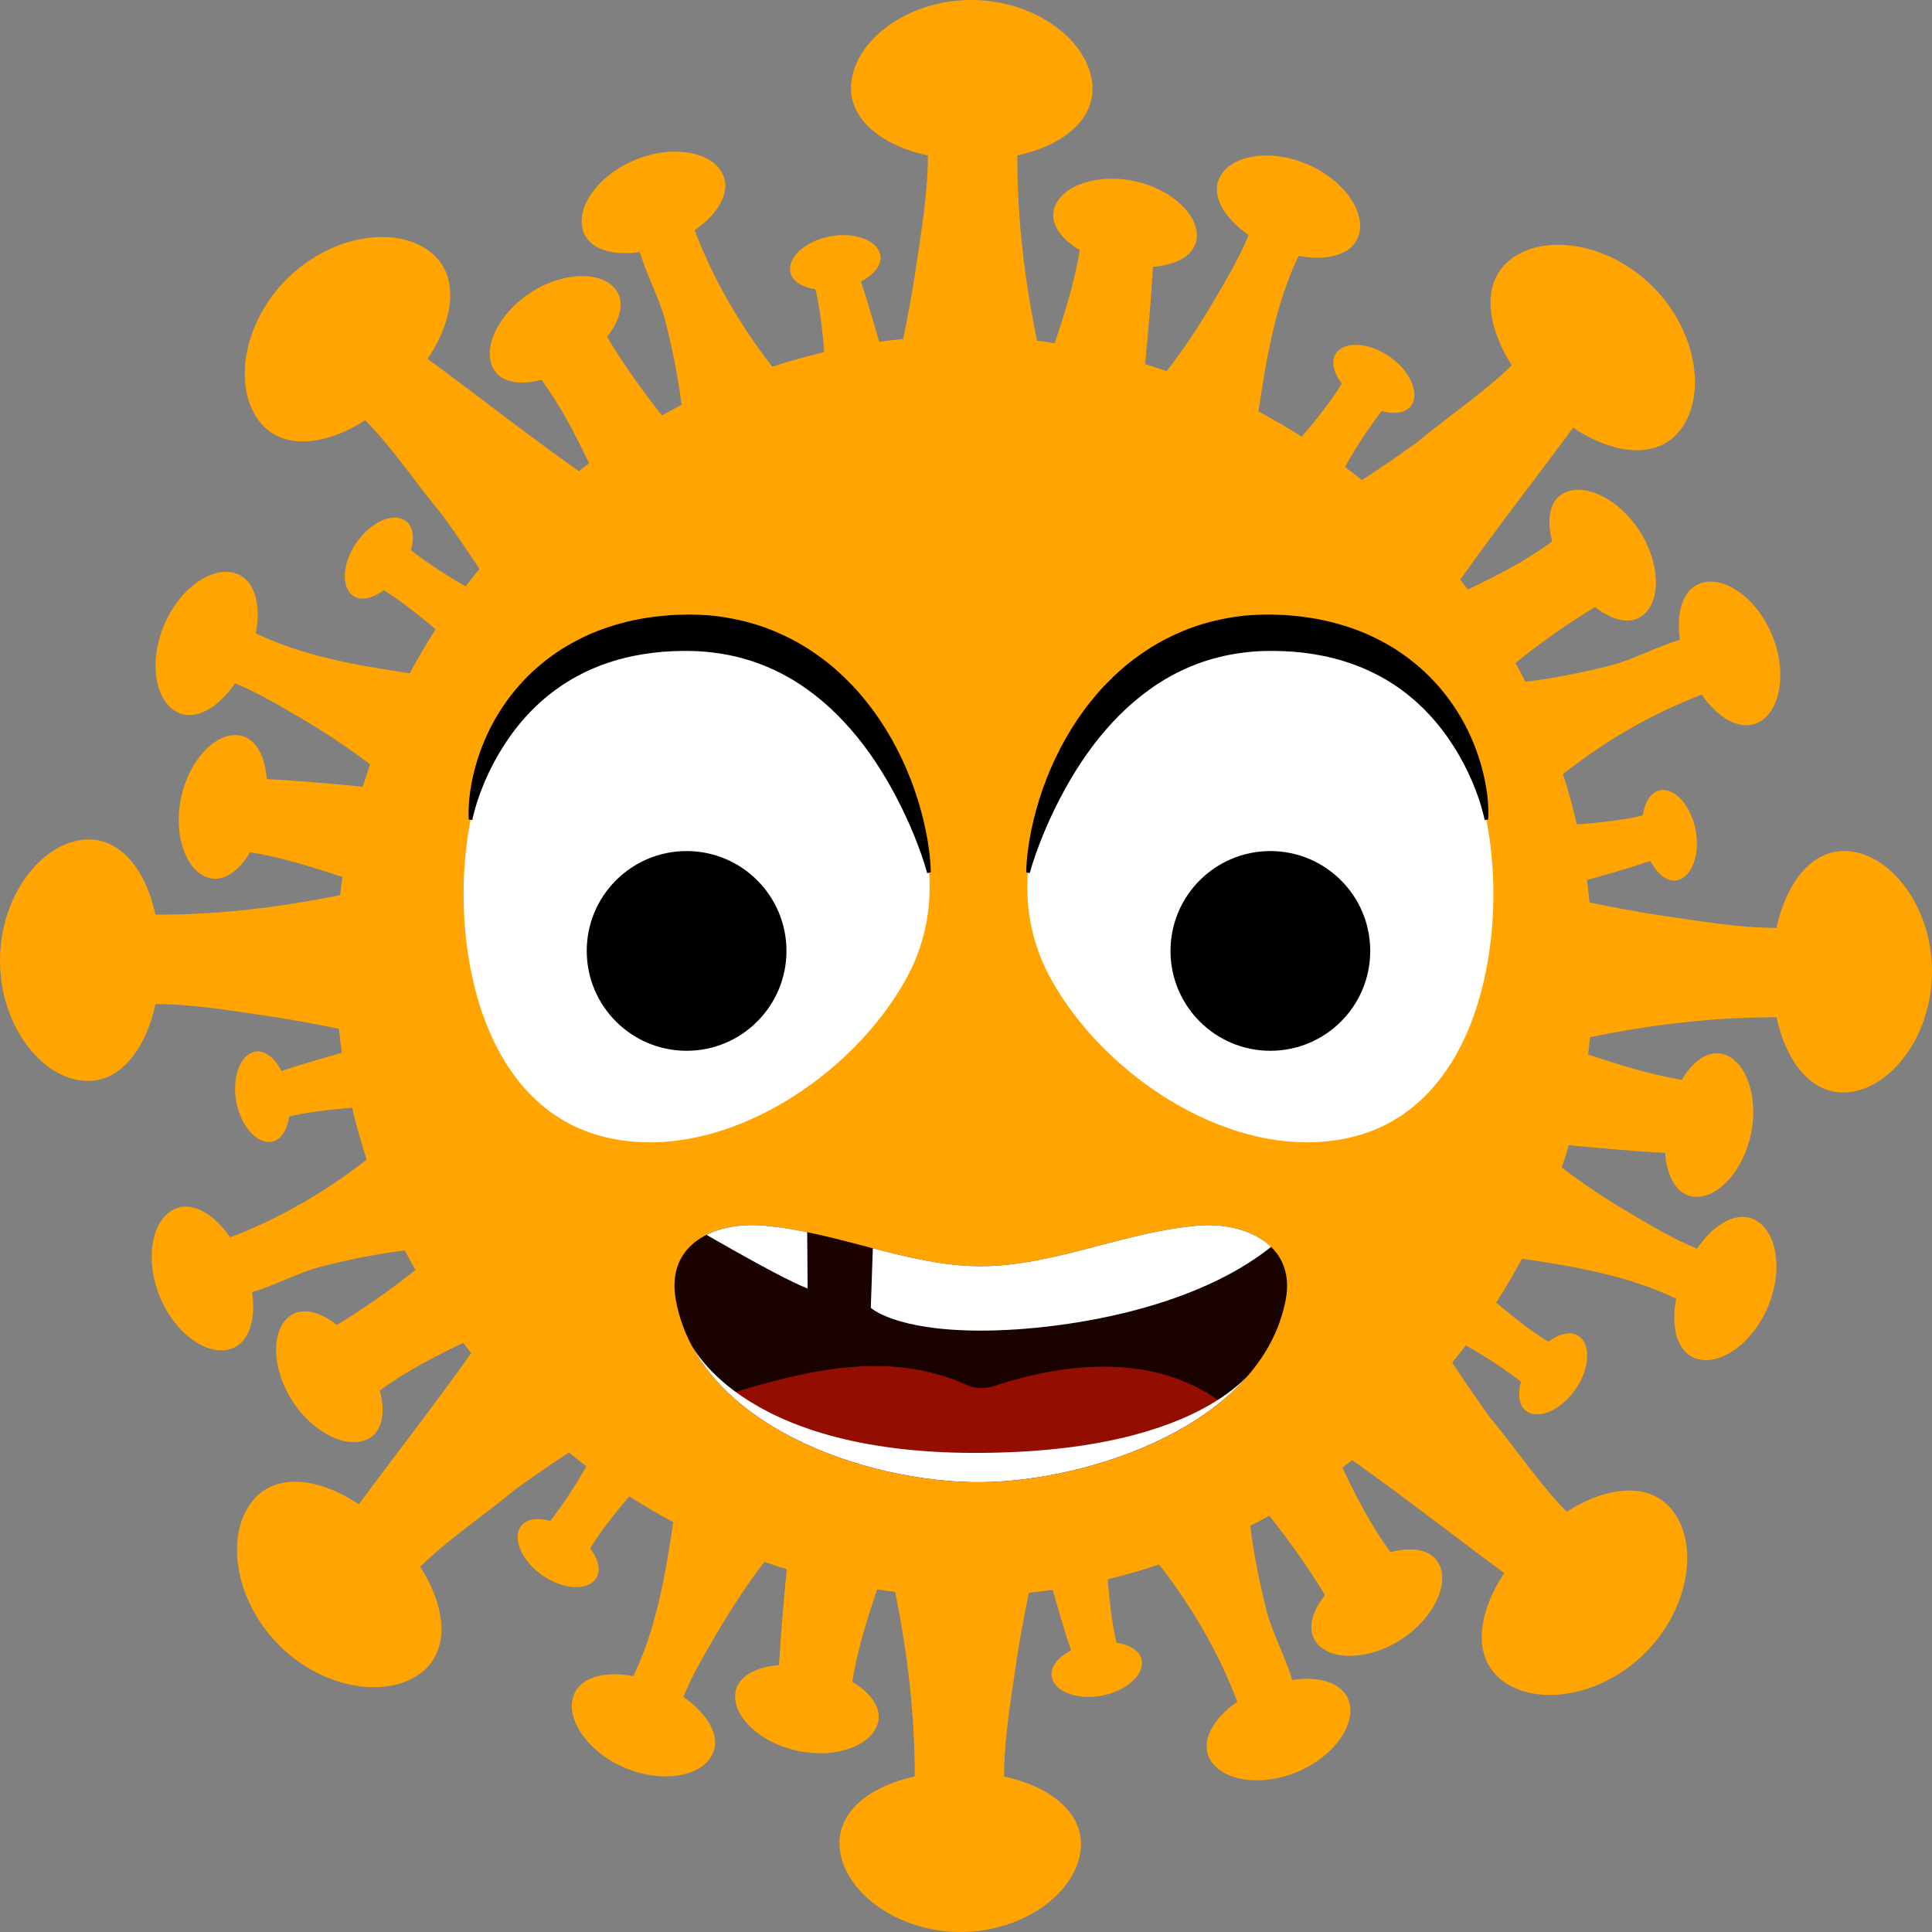 <?xml version="1.0" encoding="UTF-8" standalone="no"?><!DOCTYPE svg PUBLIC "-//W3C//DTD SVG 1.1//EN" "http://www.w3.org/Graphics/SVG/1.1/DTD/svg11.dtd">
<svg width="100%" height="100%" viewBox="0 0 1000 1000" version="1.1" xmlns="http://www.w3.org/2000/svg"
     xml:space="preserve"
     style="fill-rule:evenodd;clip-rule:evenodd;stroke-linejoin:round;stroke-miterlimit:2;"><rect x="0" y="0" width="1000" height="1000" fill="#808080" stroke="none"/><path id="path268" d="M956.535,440.542c-17.808,-1.356 -31.686,15.097 -37.023,39.752c-20.859,-0.102 -41.65,-3.864 -62.458,-6.846c-10.895,-1.745 -22.57,-3.897 -34.296,-6.337c-0.39,-3.881 -0.847,-7.744 -1.372,-11.573c11.064,-3.169 22.129,-6.27 32.889,-9.93c3.643,7.117 9.015,11.234 14.132,9.947c7.371,-1.83 11.573,-13.353 9.285,-25.756c-2.287,-12.403 -10.319,-21.689 -17.876,-20.842c-4.999,0.576 -8.438,5.778 -9.506,13.115c-8.15,2.034 -20.605,3.643 -34.16,4.643c-2.017,-8.828 -4.406,-17.521 -7.134,-26.061c21.74,-17.097 45.954,-31.313 71.828,-41.107c8.625,12.522 19.995,18.825 28.958,14.555c11.709,-5.574 15.403,-25.84 7.524,-45.14c-7.862,-19.283 -24.688,-31.245 -36.99,-27.111c-9.184,3.084 -12.98,14.894 -10.777,29.314c-11.285,3.203 -23.18,9.794 -34.99,13.03c-15.081,3.881 -31.771,7.168 -45.039,8.659c-1.661,-3.287 -3.372,-6.541 -5.134,-9.743c13.115,-10.455 26.789,-20.198 41.209,-28.924c9.116,7.201 18.503,9.268 24.722,4.337c9.54,-7.574 9.015,-27.179 -1.711,-43.767c-10.709,-16.589 -28.366,-25.112 -39.193,-19.537c-7.219,3.711 -9.116,13.454 -6.032,25.027c-13.726,10.133 -28.552,17.673 -43.65,24.908c-1.287,-1.711 -2.609,-3.423 -3.931,-5.1c18.86,-26.688 39.108,-52.426 58.425,-78.673c21.028,13.945 42.463,16.063 54.274,2.66c15.114,-17.148 10.692,-51.647 -12.624,-75.268c-23.316,-23.637 -57.764,-28.5 -75.098,-13.623c-13.488,11.556 -11.743,32.838 1.711,53.934c-15.182,14.742 -32.889,26.4 -48.8,39.667c-8.93,6.473 -18.724,13.217 -28.738,19.775c-2.898,-2.339 -5.829,-4.643 -8.795,-6.897c5.643,-10.065 11.98,-19.74 18.995,-28.89c7.032,1.949 13.115,0.932 15.657,-3.355c3.88,-6.541 -1.288,-17.673 -11.658,-24.858c-10.37,-7.184 -22.587,-8.082 -27.297,-2.118c-3.135,3.965 -1.847,10.167 2.643,16.148c-4.304,7.219 -11.912,17.182 -20.706,27.484c-7.303,-4.642 -14.776,-9.014 -22.418,-13.098c4.151,-27.823 8.76,-55.391 20.791,-80.52c15.064,2.897 27.653,-0.661 30.958,-10.116c4.287,-12.251 -7.439,-29.229 -26.637,-37.363c-19.181,-8.116 -39.481,-4.693 -45.225,6.931c-4.491,9.116 2.05,20.892 15.03,29.754c-4.592,11.387 -10.964,22.028 -17.165,32.703c-7.778,13.319 -17.063,27.349 -25.265,37.77c-3.693,-1.288 -7.404,-2.508 -11.132,-3.661c1.559,-16.741 3.101,-33.516 4.033,-50.325c12.64,-0.932 21.689,-6.252 22.655,-14.606c1.372,-12.098 -12.844,-25.603 -32.161,-29.754c-19.3,-4.152 -37.82,2.304 -41.531,13.911c-2.44,7.659 2.965,15.809 13.166,21.791c-2.661,16.3 -7.659,32.245 -12.98,48.173c-3.05,-0.475 -6.1,-0.898 -9.167,-1.271c-6.439,-31.534 -10.302,-63.66 -10.184,-95.872c23.96,-5.236 39.99,-18.707 38.888,-36.193c-1.457,-22.808 -28.975,-44.09 -62.169,-44.293c-33.195,-0.221 -60.984,20.672 -62.729,43.462c-1.373,17.809 15.097,31.687 39.752,37.024c-0.102,20.859 -3.864,41.65 -6.863,62.458c-1.643,10.336 -3.66,21.383 -5.964,32.516c-4.152,0.407 -8.303,0.881 -12.421,1.457c-2.999,-10.488 -5.981,-20.977 -9.455,-31.195c7.134,-3.643 11.235,-9.014 9.964,-14.131c-1.847,-7.371 -13.353,-11.573 -25.756,-9.286c-12.403,2.288 -21.706,10.319 -20.842,17.877c0.559,4.998 5.778,8.438 13.098,9.505c1.966,7.829 3.525,19.639 4.541,32.585c-9.099,2.135 -18.062,4.642 -26.857,7.54c-16.69,-21.452 -30.585,-45.242 -40.209,-70.659c12.539,-8.624 18.842,-19.994 14.555,-28.975c-5.575,-11.691 -25.823,-15.385 -45.123,-7.506c-19.3,7.862 -31.246,24.688 -27.111,36.99c3.067,9.184 14.877,12.962 29.314,10.776c3.185,11.269 9.777,23.181 13.013,34.974c3.813,14.759 7.032,31.042 8.574,44.157c-3.406,1.763 -6.795,3.559 -10.133,5.439c-10.268,-12.928 -19.842,-26.416 -28.433,-40.615c7.202,-9.117 9.269,-18.504 4.321,-24.723c-7.574,-9.539 -27.179,-9.014 -43.768,1.712c-16.588,10.709 -25.112,28.365 -19.52,39.193c3.711,7.218 13.437,9.099 25.01,6.032c10.032,13.589 17.521,28.229 24.689,43.157c-1.797,1.356 -3.559,2.712 -5.321,4.118c-26.518,-18.775 -52.121,-38.905 -78.233,-58.12c13.945,-21.028 16.08,-42.48 2.677,-54.273c-17.165,-15.114 -51.647,-10.692 -75.284,12.624c-23.621,23.315 -28.501,57.747 -13.624,75.098c11.573,13.488 32.856,11.742 53.935,-1.712c14.741,15.183 26.416,32.89 39.667,48.8c6.354,8.761 12.962,18.351 19.418,28.179c-2.423,2.965 -4.812,5.965 -7.133,9.015c-9.845,-5.558 -19.334,-11.777 -28.298,-18.656c1.966,-7.032 0.932,-13.115 -3.338,-15.657c-6.54,-3.88 -17.69,1.288 -24.874,11.658c-7.168,10.37 -8.066,22.587 -2.102,27.297c3.965,3.135 10.15,1.847 16.149,-2.643c7.082,4.236 16.826,11.641 26.924,20.232c-4.744,7.405 -9.217,14.996 -13.369,22.773c-27.535,-4.134 -54.815,-8.76 -79.69,-20.672c2.881,-15.064 -0.678,-27.653 -10.133,-30.958c-12.234,-4.287 -29.229,7.439 -37.346,26.62c-8.116,19.198 -4.693,39.498 6.931,45.225c9.116,4.507 20.875,-2.033 29.754,-15.03c11.387,4.609 22.028,10.963 32.686,17.182c13.098,7.625 26.857,16.724 37.228,24.824c-1.322,3.812 -2.593,7.642 -3.762,11.505c-16.538,-1.542 -33.093,-3.05 -49.665,-3.965c-0.949,-12.641 -6.252,-21.689 -14.623,-22.655c-12.098,-1.389 -25.586,12.844 -29.738,32.161c-4.151,19.3 2.305,37.82 13.912,41.531c7.659,2.44 15.792,-2.982 21.791,-13.166c16.182,2.643 32.008,7.591 47.817,12.861c-0.457,3.101 -0.881,6.218 -1.237,9.353c-31.432,6.405 -63.44,10.235 -95.567,10.116c-5.219,-23.959 -18.69,-39.989 -36.194,-38.888c-22.805,1.458 -44.072,28.959 -44.289,62.17c-0.219,33.194 20.684,60.983 43.476,62.728c17.809,1.373 31.669,-15.097 37.007,-39.751c20.876,0.101 41.65,3.863 62.458,6.862c10.353,1.644 21.401,3.66 32.516,5.948c0.424,4.168 0.898,8.319 1.474,12.437c-10.505,2.999 -20.994,5.964 -31.212,9.455c-3.626,-7.134 -8.997,-11.251 -14.131,-9.964c-7.371,1.847 -11.573,13.353 -9.286,25.756c2.288,12.403 10.319,21.706 17.877,20.842c4.998,-0.559 8.455,-5.778 9.522,-13.115c7.829,-1.949 19.639,-3.508 32.568,-4.524c2.135,9.099 4.643,18.062 7.54,26.857c-21.452,16.69 -45.242,30.584 -70.642,40.209c-8.641,-12.539 -19.994,-18.842 -28.975,-14.555c-11.692,5.574 -15.385,25.823 -7.523,45.123c7.862,19.283 24.705,31.245 36.99,27.111c9.184,-3.067 12.979,-14.894 10.793,-29.314c11.269,-3.186 23.181,-9.777 34.974,-13.013c14.742,-3.813 31.042,-7.032 44.158,-8.574c1.762,3.406 3.558,6.794 5.439,10.133c-12.946,10.268 -26.417,19.842 -40.633,28.432c-9.116,-7.201 -18.487,-9.268 -24.705,-4.337c-9.54,7.591 -9.015,27.196 1.694,43.784c10.726,16.572 28.382,25.112 39.21,19.52c7.201,-3.711 9.099,-13.437 6.015,-25.027c13.59,-10.014 28.247,-17.503 43.158,-24.671c1.355,1.796 2.728,3.558 4.117,5.321c-18.757,26.518 -38.904,52.121 -58.12,78.232c-21.028,-13.962 -42.463,-16.08 -54.273,-2.677c-15.098,17.165 -10.692,51.647 12.641,75.285c23.315,23.62 57.747,28.5 75.098,13.623c13.471,-11.573 11.726,-32.855 -1.728,-53.934c15.182,-14.759 32.906,-26.417 48.8,-39.667c8.777,-6.372 18.368,-12.98 28.179,-19.419c2.965,2.423 5.981,4.795 9.031,7.134c-5.558,9.845 -11.776,19.317 -18.673,28.297c-7.032,-1.965 -13.098,-0.932 -15.64,3.338c-3.88,6.541 1.288,17.69 11.658,24.858c10.37,7.184 22.587,8.082 27.298,2.118c3.135,-3.965 1.83,-10.15 -2.643,-16.148c4.219,-7.083 11.641,-16.826 20.231,-26.925c7.405,4.744 14.979,9.218 22.757,13.369c-4.118,27.535 -8.743,54.816 -20.672,79.69c-15.064,-2.88 -27.637,0.678 -30.958,10.133c-4.287,12.234 7.456,29.229 26.637,37.346c19.181,8.116 39.498,4.693 45.225,-6.931c4.49,-9.116 -2.034,-20.892 -15.03,-29.754c4.609,-11.387 10.963,-22.028 17.182,-32.703c7.625,-13.081 16.724,-26.84 24.807,-37.21c3.812,1.321 7.659,2.592 11.522,3.761c-1.542,16.521 -3.05,33.093 -3.982,49.665c-12.641,0.949 -21.672,6.252 -22.638,14.606c-1.389,12.115 12.844,25.603 32.144,29.754c19.317,4.152 37.837,-2.304 41.531,-13.911c2.457,-7.659 -2.965,-15.792 -13.149,-21.791c2.643,-16.182 7.574,-32.008 12.861,-47.817c3.101,0.457 6.219,0.881 9.336,1.237c6.405,31.432 10.252,63.44 10.133,95.567c-23.976,5.219 -40.006,18.69 -38.888,36.176c1.441,22.825 28.959,44.09 62.153,44.31c33.194,0.221 61,-20.689 62.746,-43.479c1.355,-17.809 -15.115,-31.687 -39.752,-37.007c0.101,-20.876 3.863,-41.65 6.845,-62.474c1.661,-10.37 3.694,-21.452 5.982,-32.602c4.151,-0.44 8.269,-0.932 12.369,-1.525c3.016,10.557 5.999,21.096 9.489,31.365c-7.116,3.626 -11.234,8.997 -9.946,14.114c1.83,7.388 13.352,11.59 25.756,9.303c12.403,-2.288 21.689,-10.336 20.841,-17.894c-0.576,-4.981 -5.778,-8.438 -13.115,-9.505c-1.965,-7.897 -3.541,-19.825 -4.558,-32.873c9.015,-2.152 17.877,-4.693 26.603,-7.608c16.826,21.554 30.805,45.462 40.481,71.015c-12.522,8.641 -18.826,19.994 -14.556,28.975c5.575,11.691 25.841,15.385 45.124,7.523c19.3,-7.879 31.245,-24.705 27.128,-37.007c-3.084,-9.167 -14.894,-12.962 -29.314,-10.776c-3.203,-11.269 -9.794,-23.18 -13.031,-34.974c-3.863,-14.979 -7.116,-31.551 -8.624,-44.767c3.304,-1.729 6.574,-3.474 9.811,-5.287c10.421,13.081 20.113,26.705 28.805,41.09c-7.184,9.1 -9.251,18.487 -4.321,24.706c7.575,9.539 27.18,9.014 43.768,-1.695c16.589,-10.726 25.112,-28.382 19.537,-39.209c-3.727,-7.202 -13.454,-9.1 -25.027,-6.016c-10.133,-13.759 -17.69,-28.585 -24.925,-43.7c1.711,-1.287 3.406,-2.592 5.083,-3.914c26.688,18.859 52.444,39.125 78.708,58.459c-13.946,21.028 -16.064,42.463 -2.661,54.273c17.148,15.098 51.647,10.675 75.268,-12.641c23.638,-23.315 28.501,-57.746 13.623,-75.098c-11.556,-13.487 -32.838,-11.742 -53.934,1.729c-14.742,-15.183 -26.4,-32.907 -39.667,-48.8c-6.405,-8.845 -13.081,-18.521 -19.588,-28.45c2.423,-2.915 4.761,-5.88 7.083,-8.879c9.929,5.591 19.486,11.844 28.517,18.791c-1.948,7.032 -0.932,13.098 3.355,15.64c6.541,3.88 17.674,-1.288 24.858,-11.658c7.185,-10.37 8.083,-22.587 2.118,-27.297c-3.965,-3.135 -10.167,-1.847 -16.148,2.643c-7.117,-4.236 -16.894,-11.675 -27.027,-20.316c4.762,-7.371 9.235,-14.946 13.387,-22.689c27.568,4.117 54.866,8.76 79.775,20.689c-2.898,15.064 0.66,27.637 10.115,30.958c12.251,4.27 29.23,-7.456 37.346,-26.637c8.134,-19.181 4.711,-39.498 -6.913,-45.225c-9.133,-4.49 -20.893,2.033 -29.755,15.03c-11.386,-4.609 -22.028,-10.963 -32.703,-17.182c-13.115,-7.642 -26.908,-16.758 -37.278,-24.857c1.288,-3.813 2.508,-7.642 3.643,-11.489c16.589,1.559 33.212,3.067 49.834,3.999c0.949,12.641 6.253,21.672 14.623,22.638c12.099,1.389 25.604,-12.844 29.755,-32.144c4.135,-19.317 -2.304,-37.837 -13.911,-41.548c-7.659,-2.44 -15.81,2.982 -21.808,13.166c-16.402,-2.677 -32.466,-7.727 -48.512,-13.098c0.389,-2.965 0.728,-5.931 1.016,-8.913c31.721,-6.523 64.051,-10.438 96.483,-10.319c5.235,23.976 18.706,39.989 36.193,38.888c22.808,-1.441 44.073,-28.958 44.293,-62.153c0.221,-33.211 -20.672,-61 -43.463,-62.745" style="fill:#ffa400;fill-rule:nonzero;"/><path id="path270" d="M770.23,429.155c9.794,57.442 -4.863,144.909 -72.184,159.804c-59.424,13.132 -126.728,-31.958 -154.382,-82.757c-34.177,-62.797 9.896,-141.046 70.219,-167.869c71.709,-31.873 143.842,17.452 156.347,90.822" style="fill:#fff;fill-rule:nonzero;"/><path id="path272" d="M709.23,492.189c-0,28.551 -23.147,51.697 -51.698,51.697c-28.535,0 -51.681,-23.146 -51.681,-51.697c-0,-28.535 23.146,-51.681 51.681,-51.681c28.551,-0 51.698,23.146 51.698,51.681" style="fill-rule:nonzero;"/><path id="path274" d="M531.142,451.488c0.187,-7.388 1.187,-14.674 2.678,-21.892c1.474,-7.236 3.507,-14.352 5.947,-21.384c4.982,-14.03 11.861,-27.654 20.978,-40.176c2.287,-3.118 4.727,-6.151 7.269,-9.133c2.541,-2.982 5.337,-5.778 8.167,-8.557c2.881,-2.745 5.863,-5.405 9.048,-7.879c3.186,-2.457 6.49,-4.778 9.913,-6.981c3.44,-2.169 6.998,-4.185 10.709,-5.948c3.694,-1.779 7.472,-3.422 11.353,-4.795c7.743,-2.813 15.843,-4.609 23.942,-5.727c8.117,-1.051 16.352,-1.068 24.129,-0.661c7.897,0.559 15.827,1.661 23.655,3.592c3.897,1 7.778,2.135 11.607,3.508c3.813,1.338 7.574,2.914 11.217,4.727c3.643,1.796 7.219,3.745 10.642,5.931c3.405,2.203 6.693,4.592 9.827,7.133c12.539,10.235 22.266,23.231 28.654,37.194c3.185,6.981 5.625,14.199 7.252,21.519c1.644,7.32 2.508,14.725 2.203,22.18l-1.864,0.322c-1.44,-6.794 -3.745,-13.521 -6.473,-19.96c-2.762,-6.456 -6.032,-12.692 -9.845,-18.571c-7.506,-11.811 -17.182,-22.265 -28.653,-30.212c-11.455,-7.981 -24.62,-13.336 -38.295,-16.165c-6.828,-1.407 -13.793,-2.237 -20.791,-2.508c-6.998,-0.288 -13.979,-0.153 -20.892,0.779c-13.827,1.644 -27.281,6.168 -39.363,13.149c-12.098,6.981 -22.773,16.318 -31.923,26.925c-9.184,10.607 -16.86,22.502 -23.367,34.973c-3.27,6.236 -6.252,12.624 -8.929,19.148c-2.644,6.523 -5.067,13.182 -6.948,19.926l-1.847,-0.457" style="fill-rule:nonzero;"/><path id="path276" d="M242.695,429.155c-9.794,57.442 4.863,144.909 72.184,159.804c59.425,13.132 126.728,-31.958 154.382,-82.757c34.177,-62.797 -9.896,-141.063 -70.218,-167.869c-71.693,-31.873 -143.843,17.452 -156.348,90.822" style="fill:#fff;fill-rule:nonzero;"/><path id="path278" d="M303.696,492.189c-0,28.551 23.146,51.697 51.697,51.697c28.535,0 51.681,-23.146 51.681,-51.697c0,-28.535 -23.146,-51.681 -51.681,-51.681c-28.551,-0 -51.697,23.146 -51.697,51.681" style="fill-rule:nonzero;"/><path id="path280" d="M481.783,451.488c-0.186,-7.388 -1.186,-14.674 -2.677,-21.892c-1.475,-7.236 -3.508,-14.352 -5.948,-21.384c-4.982,-14.03 -11.861,-27.654 -20.96,-40.176c-2.305,-3.118 -4.745,-6.151 -7.286,-9.133c-2.542,-2.982 -5.338,-5.778 -8.168,-8.557c-2.88,-2.745 -5.863,-5.405 -9.048,-7.879c-3.186,-2.457 -6.49,-4.778 -9.913,-6.981c-3.439,-2.169 -6.998,-4.185 -10.709,-5.948c-3.694,-1.779 -7.472,-3.422 -11.353,-4.795c-7.743,-2.813 -15.843,-4.609 -23.942,-5.727c-8.117,-1.051 -16.352,-1.068 -24.129,-0.661c-7.896,0.559 -15.826,1.661 -23.655,3.592c-3.897,1 -7.777,2.135 -11.607,3.508c-3.812,1.338 -7.574,2.914 -11.217,4.727c-3.643,1.796 -7.219,3.745 -10.641,5.931c-3.406,2.203 -6.693,4.592 -9.828,7.133c-12.539,10.235 -22.265,23.231 -28.653,37.194c-3.186,6.981 -5.626,14.199 -7.253,21.519c-1.643,7.32 -2.507,14.725 -2.202,22.18l1.863,0.322c1.441,-6.794 3.745,-13.521 6.473,-19.96c2.762,-6.456 6.033,-12.692 9.845,-18.571c7.506,-11.811 17.182,-22.265 28.653,-30.212c11.455,-7.981 24.621,-13.336 38.295,-16.165c6.829,-1.407 13.793,-2.237 20.791,-2.508c6.998,-0.288 13.979,-0.153 20.893,0.779c13.826,1.644 27.28,6.168 39.362,13.149c12.098,6.981 22.773,16.318 31.923,26.925c9.184,10.607 16.86,22.502 23.367,34.973c3.27,6.236 6.252,12.624 8.93,19.148c2.643,6.523 5.066,13.182 6.947,19.926l1.847,-0.457" style="fill-rule:nonzero;"/><path id="path282" d="M665.462,672.817c-12.302,64.406 -101.43,93.906 -157.822,94.33c-58.323,0.441 -146.011,-29.094 -157.838,-94.33c-5.253,-29.077 20.181,-40.667 45.665,-38.43c38.193,3.355 74.963,21.011 112.173,21.011c37.194,0 73.98,-17.673 112.173,-21.011c23.96,-2.101 51.207,9.421 45.649,38.43" style="fill:#190200;fill-rule:nonzero;"/><clipPath id="_clip1"><path d="M665.462,672.817c-12.302,64.406 -101.43,93.906 -157.822,94.33c-58.323,0.441 -146.011,-29.094 -157.838,-94.33c-5.253,-29.077 20.181,-40.667 45.665,-38.43c38.193,3.355 74.963,21.011 112.173,21.011c37.194,0 73.98,-17.673 112.173,-21.011c23.96,-2.101 51.207,9.421 45.649,38.43" clip-rule="nonzero"/></clipPath><g clip-path="url(#_clip1)"><path id="path284" d="M513.588,717.703c-4.592,1.152 -9.184,1.152 -13.776,-1.152c-39.938,-17.64 -82.13,-7.49 -122.323,4.931c33.449,31.415 89.078,45.987 130.151,45.665c37.668,-0.271 89.959,-13.556 124.187,-41.531c-33.957,-24.79 -78.708,-21.096 -118.239,-7.913" style="fill:#930e00;fill-rule:nonzero;"/><path id="path296" d="M345.972,706.943l10.658,-13.25c0,-0 24.129,58.323 148.028,58.323c123.916,-0 147.74,-48.377 147.74,-48.377l9.743,9.862c-0,-0 -61.526,69.947 -156.009,69.947c-94.483,-0 -160.16,-76.505 -160.16,-76.505" style="fill:#fff;fill-rule:nonzero;"/><path id="path294" d="M355.038,632.913c-0,-0 46.631,27.653 62.983,34.024l-0.305,-40.989l34.516,6.965l-1.508,44.005c-0,-0 12.437,11.81 56.933,11.81c44.497,-0 125.187,-12.624 163.414,-55.815c-0,-0 -88.773,-18.656 -171.073,-18.656c-82.282,-0 -118.629,-8.1 -144.96,18.656" style="fill:#fff;fill-rule:nonzero;"/></g></svg>